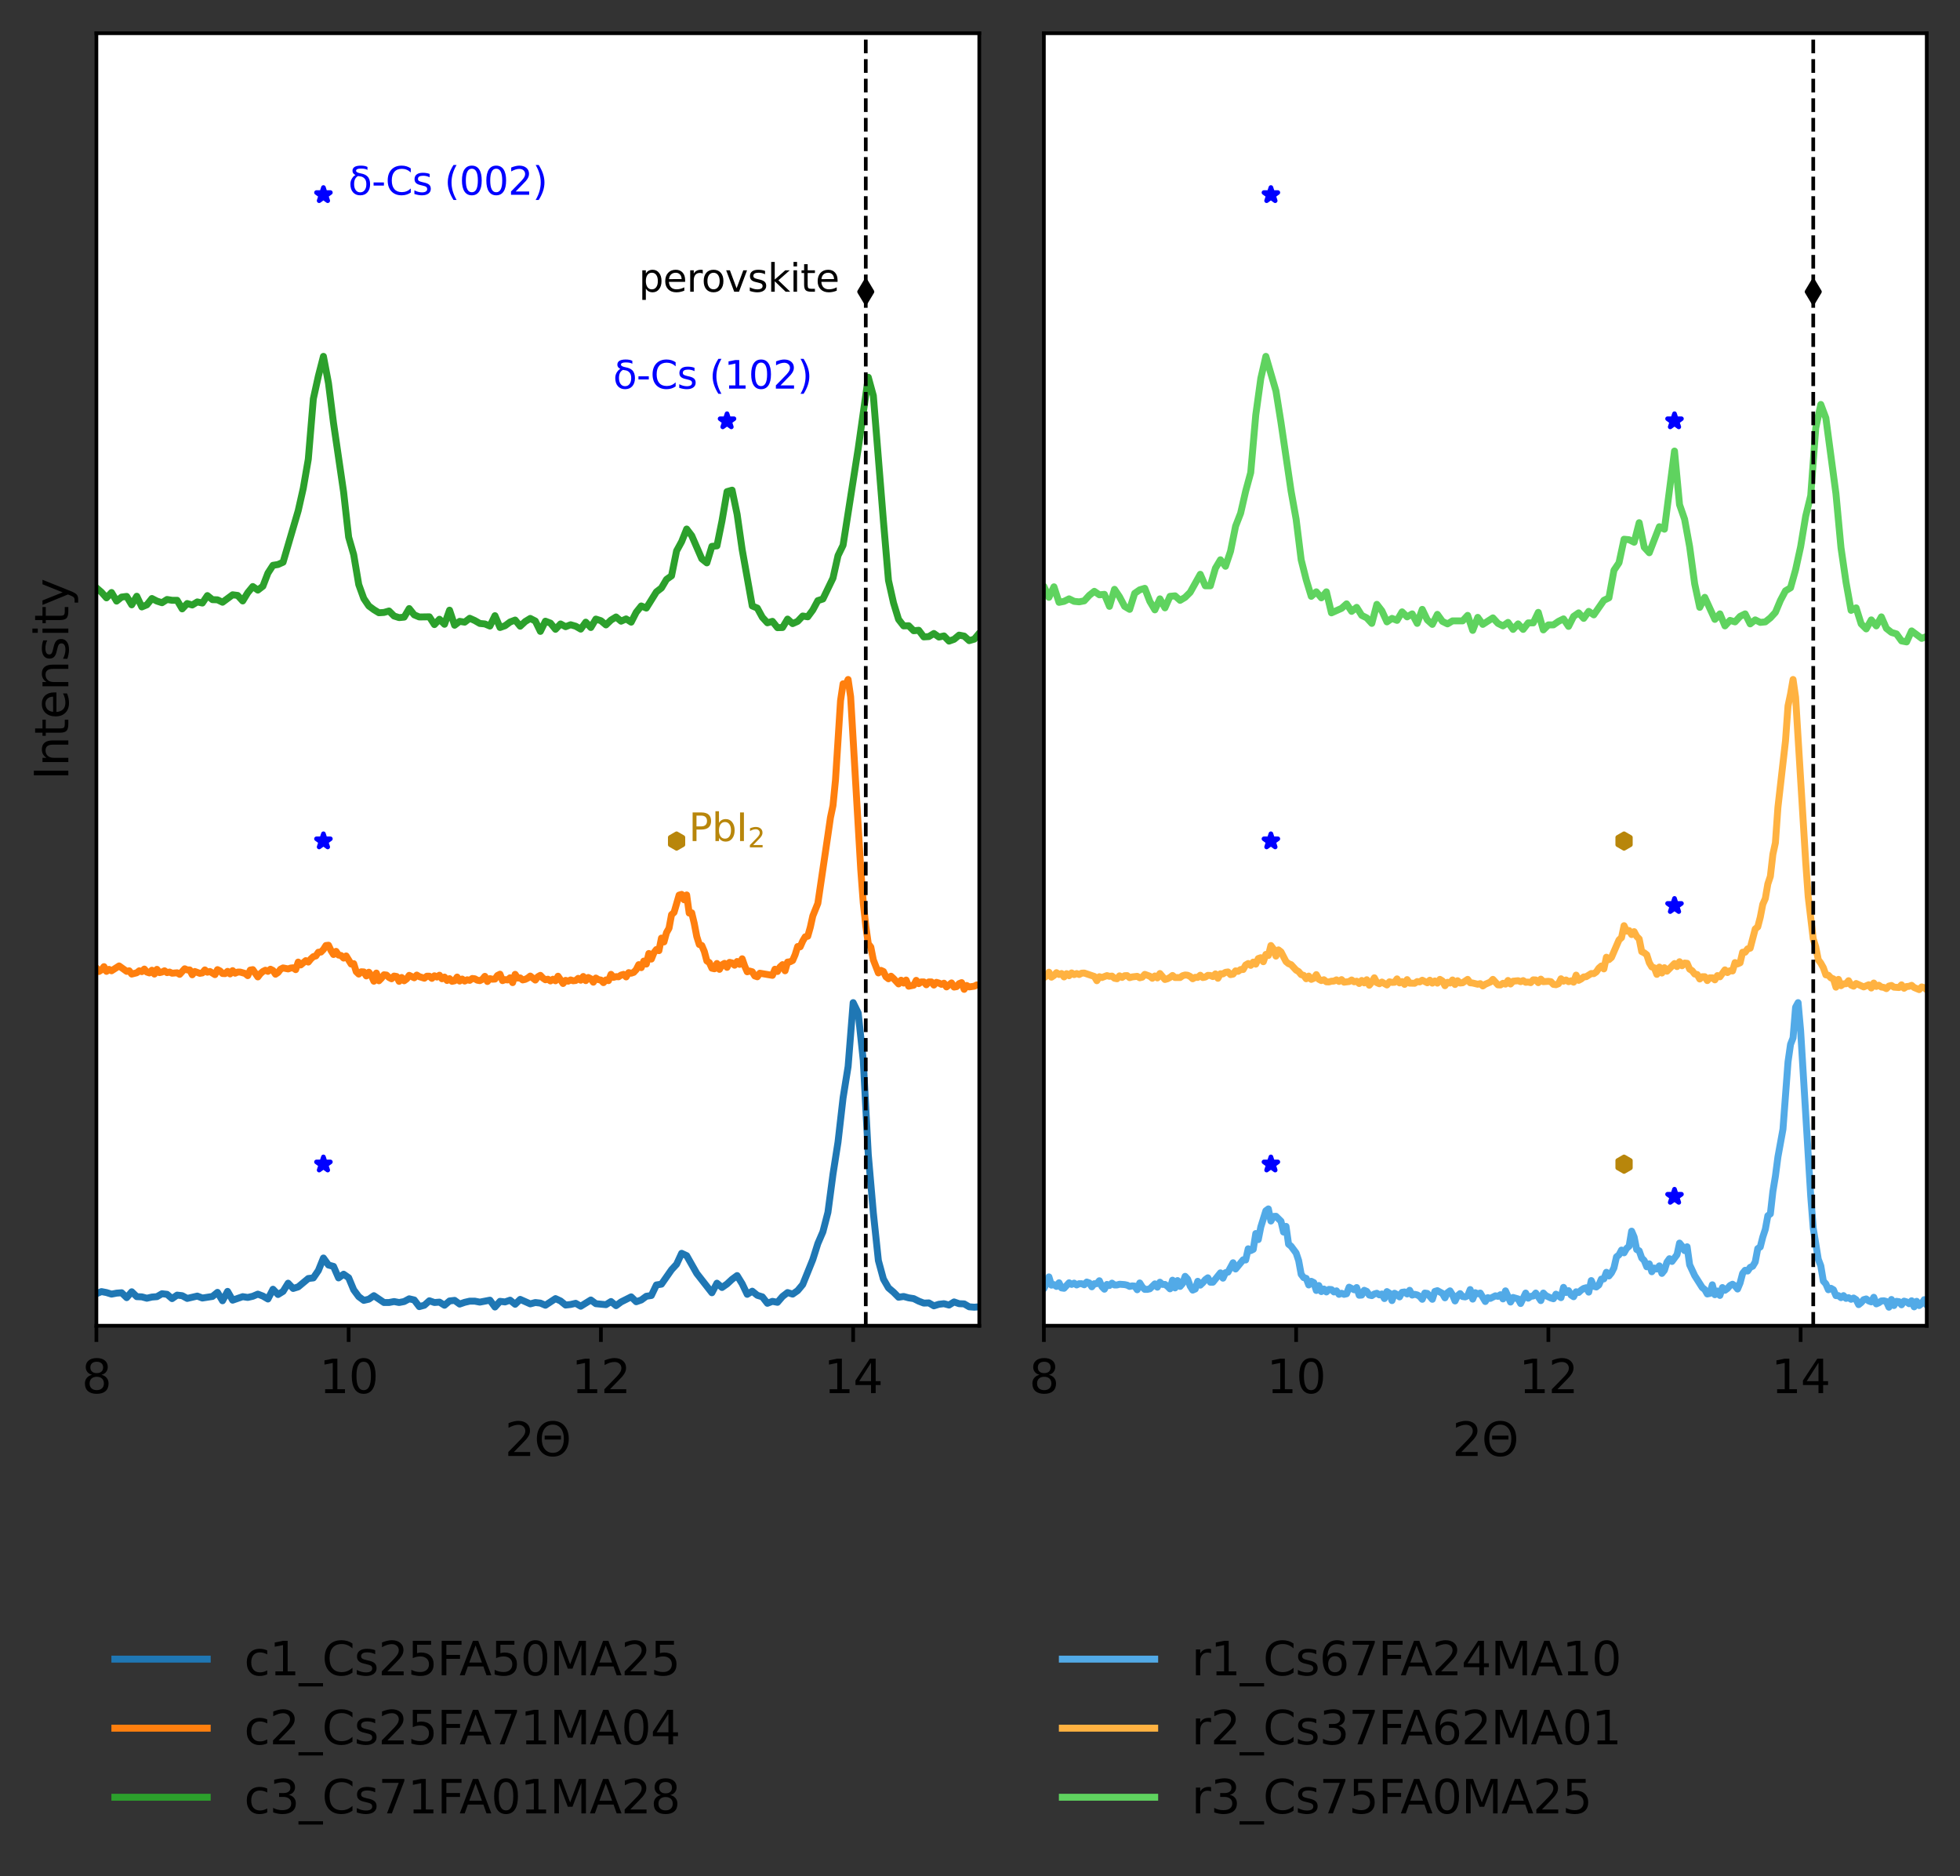 <?xml version="1.0" encoding="utf-8" standalone="no"?>
<!DOCTYPE svg PUBLIC "-//W3C//DTD SVG 1.1//EN"
  "http://www.w3.org/Graphics/SVG/1.1/DTD/svg11.dtd">
<svg xmlns:xlink="http://www.w3.org/1999/xlink" width="424.478pt" height="406.31pt" viewBox="0 0 424.478 406.31" xmlns="http://www.w3.org/2000/svg" version="1.1">
 <rect x="0" y="0" width="424.478" height="406.31" fill="#333333" stroke="none"/>
 <defs>
  <style type="text/css">*{stroke-linejoin: round; stroke-linecap: butt}</style>
 </defs>
 <g id="figure_1">
  <g id="patch_1">
   <path d="M 0 406.31 
L 424.478 406.31 
L 424.478 0 
L 0 0 
L 0 406.31 
z
" style="fill: none"/>
  </g>
  <g id="axes_1">
   <g id="patch_2">
    <path d="M 20.878 287.136 
L 212.084 287.136 
L 212.084 7.2 
L 20.878 7.2 
z
" style="fill: #ffffff"/>
   </g>
   <g id="PathCollection_1">
    <defs>
     <path id="m54bf8f5d47" d="M 0 -1.581 
L -0.355 -0.489 
L -1.504 -0.489 
L -0.574 0.187 
L -0.929 1.279 
L -0 0.604 
L 0.929 1.279 
L 0.574 0.187 
L 1.504 -0.489 
L 0.355 -0.489 
z
" style="stroke: #0000ff"/>
    </defs>
    <g clip-path="url(#p827c7659a8)">
     <use xlink:href="#m54bf8f5d47" x="70.045" y="42.192" style="fill: #0000ff; stroke: #0000ff"/>
    </g>
   </g>
   <g id="PathCollection_2">
    <g clip-path="url(#p827c7659a8)">
     <use xlink:href="#m54bf8f5d47" x="70.045" y="182.16" style="fill: #0000ff; stroke: #0000ff"/>
    </g>
   </g>
   <g id="PathCollection_3">
    <g clip-path="url(#p827c7659a8)">
     <use xlink:href="#m54bf8f5d47" x="70.045" y="252.144" style="fill: #0000ff; stroke: #0000ff"/>
    </g>
   </g>
   <g id="PathCollection_4">
    <g clip-path="url(#p827c7659a8)">
     <use xlink:href="#m54bf8f5d47" x="157.454" y="91.181" style="fill: #0000ff; stroke: #0000ff"/>
    </g>
   </g>
   <g id="PathCollection_5">
    <defs>
     <path id="m3f8f65453e" d="M -0 2.236 
L 1.342 0 
L 0 -2.236 
L -1.342 -0 
z
" style="stroke: #000000"/>
    </defs>
    <g clip-path="url(#p827c7659a8)">
     <use xlink:href="#m3f8f65453e" x="187.501" y="63.187" style="stroke: #000000"/>
    </g>
   </g>
   <g id="PathCollection_6">
    <defs>
     <path id="m6383f10a0e" d="M 0 -1.581 
L -1.369 -0.791 
L -1.369 0.791 
L -0 1.581 
L 1.369 0.791 
L 1.369 -0.791 
z
" style="stroke: #b8860b"/>
    </defs>
    <g clip-path="url(#p827c7659a8)">
     <use xlink:href="#m6383f10a0e" x="146.528" y="182.16" style="fill: #b8860b; stroke: #b8860b"/>
    </g>
   </g>
   <g id="matplotlib.axis_1">
    <g id="xtick_1">
     <g id="line2d_1">
      <defs>
       <path id="m257c32c30a" d="M 0 0 
L 0 3.5 
" style="stroke: #000000; stroke-width: 0.8"/>
      </defs>
      <g>
       <use xlink:href="#m257c32c30a" x="20.878" y="287.136" style="stroke: #000000; stroke-width: 0.8"/>
      </g>
     </g>
     <g id="text_1">
      <!-- 8 -->
      <g transform="translate(17.697 301.734)scale(0.1 -0.1)">
       <defs>
        <path id="DejaVuSans-38" d="M 2034 2216 
Q 1584 2216 1326 1975 
Q 1069 1734 1069 1313 
Q 1069 891 1326 650 
Q 1584 409 2034 409 
Q 2484 409 2743 651 
Q 3003 894 3003 1313 
Q 3003 1734 2745 1975 
Q 2488 2216 2034 2216 
z
M 1403 2484 
Q 997 2584 770 2862 
Q 544 3141 544 3541 
Q 544 4100 942 4425 
Q 1341 4750 2034 4750 
Q 2731 4750 3128 4425 
Q 3525 4100 3525 3541 
Q 3525 3141 3298 2862 
Q 3072 2584 2669 2484 
Q 3125 2378 3379 2068 
Q 3634 1759 3634 1313 
Q 3634 634 3220 271 
Q 2806 -91 2034 -91 
Q 1263 -91 848 271 
Q 434 634 434 1313 
Q 434 1759 690 2068 
Q 947 2378 1403 2484 
z
M 1172 3481 
Q 1172 3119 1398 2916 
Q 1625 2713 2034 2713 
Q 2441 2713 2670 2916 
Q 2900 3119 2900 3481 
Q 2900 3844 2670 4047 
Q 2441 4250 2034 4250 
Q 1625 4250 1398 4047 
Q 1172 3844 1172 3481 
z
" transform="scale(0.016)"/>
       </defs>
       <use xlink:href="#DejaVuSans-38"/>
      </g>
     </g>
    </g>
    <g id="xtick_2">
     <g id="line2d_2">
      <g>
       <use xlink:href="#m257c32c30a" x="75.508" y="287.136" style="stroke: #000000; stroke-width: 0.8"/>
      </g>
     </g>
     <g id="text_2">
      <!-- 10 -->
      <g transform="translate(69.146 301.734)scale(0.1 -0.1)">
       <defs>
        <path id="DejaVuSans-31" d="M 794 531 
L 1825 531 
L 1825 4091 
L 703 3866 
L 703 4441 
L 1819 4666 
L 2450 4666 
L 2450 531 
L 3481 531 
L 3481 0 
L 794 0 
L 794 531 
z
" transform="scale(0.016)"/>
        <path id="DejaVuSans-30" d="M 2034 4250 
Q 1547 4250 1301 3770 
Q 1056 3291 1056 2328 
Q 1056 1369 1301 889 
Q 1547 409 2034 409 
Q 2525 409 2770 889 
Q 3016 1369 3016 2328 
Q 3016 3291 2770 3770 
Q 2525 4250 2034 4250 
z
M 2034 4750 
Q 2819 4750 3233 4129 
Q 3647 3509 3647 2328 
Q 3647 1150 3233 529 
Q 2819 -91 2034 -91 
Q 1250 -91 836 529 
Q 422 1150 422 2328 
Q 422 3509 836 4129 
Q 1250 4750 2034 4750 
z
" transform="scale(0.016)"/>
       </defs>
       <use xlink:href="#DejaVuSans-31"/>
       <use xlink:href="#DejaVuSans-30" x="63.623"/>
      </g>
     </g>
    </g>
    <g id="xtick_3">
     <g id="line2d_3">
      <g>
       <use xlink:href="#m257c32c30a" x="130.139" y="287.136" style="stroke: #000000; stroke-width: 0.8"/>
      </g>
     </g>
     <g id="text_3">
      <!-- 12 -->
      <g transform="translate(123.776 301.734)scale(0.1 -0.1)">
       <defs>
        <path id="DejaVuSans-32" d="M 1228 531 
L 3431 531 
L 3431 0 
L 469 0 
L 469 531 
Q 828 903 1448 1529 
Q 2069 2156 2228 2338 
Q 2531 2678 2651 2914 
Q 2772 3150 2772 3378 
Q 2772 3750 2511 3984 
Q 2250 4219 1831 4219 
Q 1534 4219 1204 4116 
Q 875 4013 500 3803 
L 500 4441 
Q 881 4594 1212 4672 
Q 1544 4750 1819 4750 
Q 2544 4750 2975 4387 
Q 3406 4025 3406 3419 
Q 3406 3131 3298 2873 
Q 3191 2616 2906 2266 
Q 2828 2175 2409 1742 
Q 1991 1309 1228 531 
z
" transform="scale(0.016)"/>
       </defs>
       <use xlink:href="#DejaVuSans-31"/>
       <use xlink:href="#DejaVuSans-32" x="63.623"/>
      </g>
     </g>
    </g>
    <g id="xtick_4">
     <g id="line2d_4">
      <g>
       <use xlink:href="#m257c32c30a" x="184.769" y="287.136" style="stroke: #000000; stroke-width: 0.8"/>
      </g>
     </g>
     <g id="text_4">
      <!-- 14 -->
      <g transform="translate(178.407 301.734)scale(0.1 -0.1)">
       <defs>
        <path id="DejaVuSans-34" d="M 2419 4116 
L 825 1625 
L 2419 1625 
L 2419 4116 
z
M 2253 4666 
L 3047 4666 
L 3047 1625 
L 3713 1625 
L 3713 1100 
L 3047 1100 
L 3047 0 
L 2419 0 
L 2419 1100 
L 313 1100 
L 313 1709 
L 2253 4666 
z
" transform="scale(0.016)"/>
       </defs>
       <use xlink:href="#DejaVuSans-31"/>
       <use xlink:href="#DejaVuSans-34" x="63.623"/>
      </g>
     </g>
    </g>
    <g id="text_5">
     <!-- 2$\Theta$ -->
     <g transform="translate(109.331 315.413)scale(0.1 -0.1)">
      <defs>
       <path id="DejaVuSans-398" d="M 1416 2750 
L 3622 2750 
L 3622 2219 
L 1416 2219 
L 1416 2750 
z
M 2522 4238 
Q 1834 4238 1431 3725 
Q 1025 3213 1025 2328 
Q 1025 1447 1429 934 
Q 1834 422 2522 422 
Q 3209 422 3613 934 
Q 4013 1447 4013 2328 
Q 4013 3213 3613 3725 
Q 3209 4238 2522 4238 
z
M 2522 4750 
Q 3503 4750 4090 4092 
Q 4678 3434 4678 2328 
Q 4678 1225 4091 569 
Q 3503 -91 2522 -91 
Q 1538 -91 950 566 
Q 359 1222 359 2328 
Q 359 3434 950 4094 
Q 1538 4750 2522 4750 
z
" transform="scale(0.016)"/>
      </defs>
      <use xlink:href="#DejaVuSans-32" transform="translate(0 0.781)"/>
      <use xlink:href="#DejaVuSans-398" transform="translate(63.623 0.781)"/>
     </g>
    </g>
   </g>
   <g id="matplotlib.axis_2">
    <g id="ytick_1"/>
    <g id="ytick_2"/>
    <g id="ytick_3"/>
    <g id="ytick_4"/>
    <g id="ytick_5"/>
    <g id="ytick_6"/>
    <g id="ytick_7"/>
    <g id="ytick_8"/>
    <g id="ytick_9"/>
    <g id="text_6">
     <!-- Intensity -->
     <g transform="translate(14.798 168.93)rotate(-90)scale(0.1 -0.1)">
      <defs>
       <path id="DejaVuSans-49" d="M 628 4666 
L 1259 4666 
L 1259 0 
L 628 0 
L 628 4666 
z
" transform="scale(0.016)"/>
       <path id="DejaVuSans-6e" d="M 3513 2113 
L 3513 0 
L 2938 0 
L 2938 2094 
Q 2938 2591 2744 2837 
Q 2550 3084 2163 3084 
Q 1697 3084 1428 2787 
Q 1159 2491 1159 1978 
L 1159 0 
L 581 0 
L 581 3500 
L 1159 3500 
L 1159 2956 
Q 1366 3272 1645 3428 
Q 1925 3584 2291 3584 
Q 2894 3584 3203 3211 
Q 3513 2838 3513 2113 
z
" transform="scale(0.016)"/>
       <path id="DejaVuSans-74" d="M 1172 4494 
L 1172 3500 
L 2356 3500 
L 2356 3053 
L 1172 3053 
L 1172 1153 
Q 1172 725 1289 603 
Q 1406 481 1766 481 
L 2356 481 
L 2356 0 
L 1766 0 
Q 1100 0 847 248 
Q 594 497 594 1153 
L 594 3053 
L 172 3053 
L 172 3500 
L 594 3500 
L 594 4494 
L 1172 4494 
z
" transform="scale(0.016)"/>
       <path id="DejaVuSans-65" d="M 3597 1894 
L 3597 1613 
L 953 1613 
Q 991 1019 1311 708 
Q 1631 397 2203 397 
Q 2534 397 2845 478 
Q 3156 559 3463 722 
L 3463 178 
Q 3153 47 2828 -22 
Q 2503 -91 2169 -91 
Q 1331 -91 842 396 
Q 353 884 353 1716 
Q 353 2575 817 3079 
Q 1281 3584 2069 3584 
Q 2775 3584 3186 3129 
Q 3597 2675 3597 1894 
z
M 3022 2063 
Q 3016 2534 2758 2815 
Q 2500 3097 2075 3097 
Q 1594 3097 1305 2825 
Q 1016 2553 972 2059 
L 3022 2063 
z
" transform="scale(0.016)"/>
       <path id="DejaVuSans-73" d="M 2834 3397 
L 2834 2853 
Q 2591 2978 2328 3040 
Q 2066 3103 1784 3103 
Q 1356 3103 1142 2972 
Q 928 2841 928 2578 
Q 928 2378 1081 2264 
Q 1234 2150 1697 2047 
L 1894 2003 
Q 2506 1872 2764 1633 
Q 3022 1394 3022 966 
Q 3022 478 2636 193 
Q 2250 -91 1575 -91 
Q 1294 -91 989 -36 
Q 684 19 347 128 
L 347 722 
Q 666 556 975 473 
Q 1284 391 1588 391 
Q 1994 391 2212 530 
Q 2431 669 2431 922 
Q 2431 1156 2273 1281 
Q 2116 1406 1581 1522 
L 1381 1569 
Q 847 1681 609 1914 
Q 372 2147 372 2553 
Q 372 3047 722 3315 
Q 1072 3584 1716 3584 
Q 2034 3584 2315 3537 
Q 2597 3491 2834 3397 
z
" transform="scale(0.016)"/>
       <path id="DejaVuSans-69" d="M 603 3500 
L 1178 3500 
L 1178 0 
L 603 0 
L 603 3500 
z
M 603 4863 
L 1178 4863 
L 1178 4134 
L 603 4134 
L 603 4863 
z
" transform="scale(0.016)"/>
       <path id="DejaVuSans-79" d="M 2059 -325 
Q 1816 -950 1584 -1140 
Q 1353 -1331 966 -1331 
L 506 -1331 
L 506 -850 
L 844 -850 
Q 1081 -850 1212 -737 
Q 1344 -625 1503 -206 
L 1606 56 
L 191 3500 
L 800 3500 
L 1894 763 
L 2988 3500 
L 3597 3500 
L 2059 -325 
z
" transform="scale(0.016)"/>
      </defs>
      <use xlink:href="#DejaVuSans-49"/>
      <use xlink:href="#DejaVuSans-6e" x="29.492"/>
      <use xlink:href="#DejaVuSans-74" x="92.871"/>
      <use xlink:href="#DejaVuSans-65" x="132.08"/>
      <use xlink:href="#DejaVuSans-6e" x="193.604"/>
      <use xlink:href="#DejaVuSans-73" x="256.982"/>
      <use xlink:href="#DejaVuSans-69" x="309.082"/>
      <use xlink:href="#DejaVuSans-74" x="336.865"/>
      <use xlink:href="#DejaVuSans-79" x="376.074"/>
     </g>
    </g>
   </g>
   <g id="line2d_5">
    <path d="M 19.786 280.455 
L 20.878 280.201 
L 21.971 279.736 
L 23.063 279.947 
L 24.156 280.286 
L 25.249 280.074 
L 26.341 279.99 
L 27.434 281.047 
L 28.526 279.778 
L 29.619 280.835 
L 30.712 280.878 
L 31.804 281.174 
L 32.897 280.92 
L 33.989 280.835 
L 35.082 280.201 
L 36.175 280.328 
L 37.267 281.258 
L 38.36 280.497 
L 39.452 280.624 
L 40.545 281.216 
L 42.73 280.708 
L 43.823 281.131 
L 46.008 280.793 
L 47.101 279.905 
L 48.193 281.723 
L 49.286 279.694 
L 50.379 281.596 
L 52.564 280.835 
L 53.656 281.004 
L 54.749 280.751 
L 55.842 280.286 
L 56.934 280.708 
L 58.027 281.343 
L 59.119 279.228 
L 60.212 280.37 
L 61.305 279.694 
L 62.397 277.918 
L 63.49 279.059 
L 64.582 278.721 
L 66.768 276.903 
L 67.86 276.776 
L 68.953 275.169 
L 70.045 272.463 
L 71.138 273.985 
L 72.231 274.281 
L 73.323 276.776 
L 74.416 275.972 
L 75.508 276.734 
L 76.601 279.355 
L 77.694 280.835 
L 78.786 281.639 
L 79.879 281.385 
L 80.972 280.624 
L 83.157 282.104 
L 84.249 282.104 
L 85.342 281.892 
L 86.435 282.104 
L 87.527 281.892 
L 88.62 281.3 
L 89.712 281.554 
L 90.805 282.992 
L 91.898 282.696 
L 92.99 281.723 
L 94.083 282.104 
L 95.175 282.019 
L 96.268 282.696 
L 97.361 281.766 
L 98.453 281.639 
L 99.546 282.442 
L 100.638 282.062 
L 101.731 281.808 
L 102.824 281.808 
L 103.916 282.019 
L 106.101 281.596 
L 107.194 283.077 
L 108.287 281.85 
L 109.379 281.977 
L 110.472 281.596 
L 111.565 282.484 
L 112.657 281.427 
L 114.842 282.4 
L 115.935 282.104 
L 117.028 282.231 
L 118.12 282.696 
L 120.305 281.258 
L 121.398 281.766 
L 122.491 282.654 
L 123.583 282.527 
L 124.676 282.273 
L 125.768 282.907 
L 127.954 281.554 
L 129.046 282.358 
L 131.231 282.569 
L 132.324 281.892 
L 133.417 282.781 
L 134.509 281.977 
L 136.694 280.878 
L 137.787 281.935 
L 138.88 281.554 
L 139.972 280.751 
L 141.065 280.582 
L 142.158 278.298 
L 143.25 278.129 
L 145.435 275 
L 146.528 273.816 
L 147.621 271.448 
L 148.713 271.955 
L 150.898 275.803 
L 154.176 279.99 
L 155.269 277.918 
L 156.361 278.848 
L 157.454 278.087 
L 158.547 277.072 
L 159.639 276.268 
L 160.732 278.044 
L 161.824 280.328 
L 162.917 279.651 
L 164.01 280.539 
L 165.102 280.878 
L 166.195 282.273 
L 167.287 281.85 
L 168.38 282.062 
L 169.473 280.793 
L 170.565 279.947 
L 171.658 280.286 
L 172.751 279.524 
L 173.843 278.214 
L 176.028 272.801 
L 177.121 269.333 
L 178.214 266.796 
L 179.306 262.568 
L 180.399 254.322 
L 181.491 247.344 
L 182.584 237.788 
L 183.677 230.98 
L 184.769 217.152 
L 185.862 219.393 
L 186.954 229.626 
L 188.047 250.093 
L 189.14 262.694 
L 190.232 273.012 
L 191.325 277.03 
L 192.417 278.932 
L 193.51 279.863 
L 194.603 280.962 
L 195.695 280.793 
L 196.788 281.089 
L 197.88 281.258 
L 198.973 281.808 
L 200.066 282.231 
L 201.158 282.188 
L 202.251 282.823 
L 203.344 282.484 
L 204.436 282.358 
L 205.529 282.654 
L 206.621 281.977 
L 207.714 282.358 
L 208.807 282.4 
L 209.899 283.034 
L 210.992 283.119 
L 212.084 283.034 
L 213.177 282.484 
L 213.177 282.484 
" clip-path="url(#p827c7659a8)" style="fill: none; stroke: #1f77b4; stroke-width: 1.5; stroke-linecap: square"/>
   </g>
   <g id="line2d_6">
    <path d="M 20.332 209.885 
L 20.878 209.668 
L 21.424 210.41 
L 21.971 210.07 
L 22.517 209.359 
L 23.063 210.379 
L 23.61 209.946 
L 24.156 210.256 
L 25.795 209.204 
L 27.434 210.379 
L 27.98 210.256 
L 28.526 210.967 
L 29.619 210.689 
L 30.165 210.256 
L 30.712 210.441 
L 31.258 209.885 
L 31.804 210.534 
L 32.35 210.72 
L 32.897 210.132 
L 33.443 210.967 
L 33.989 209.946 
L 34.536 210.658 
L 35.082 210.534 
L 35.628 210.256 
L 36.175 210.658 
L 36.721 210.534 
L 37.267 210.781 
L 38.36 210.689 
L 38.906 211.029 
L 39.999 209.823 
L 40.545 210.07 
L 41.091 210.07 
L 41.638 211.122 
L 42.184 210.41 
L 43.277 210.812 
L 43.823 210.72 
L 44.369 210.07 
L 44.915 210.565 
L 45.462 210.41 
L 46.554 211.091 
L 47.101 210.008 
L 47.647 210.287 
L 48.193 210.843 
L 48.74 210.874 
L 49.286 210.379 
L 49.832 210.936 
L 50.379 210.225 
L 50.925 210.781 
L 51.471 210.534 
L 52.017 210.534 
L 53.11 210.843 
L 53.656 211.307 
L 54.203 210.101 
L 54.749 210.008 
L 55.842 211.585 
L 56.388 210.874 
L 56.934 210.41 
L 57.48 210.132 
L 58.027 210.379 
L 58.573 209.915 
L 59.119 210.194 
L 59.666 210.998 
L 60.212 210.627 
L 60.758 209.915 
L 61.305 209.637 
L 62.397 209.854 
L 62.944 209.668 
L 63.49 209.606 
L 64.036 210.008 
L 64.582 208.369 
L 65.129 208.988 
L 66.221 208.06 
L 66.768 208.369 
L 67.314 207.689 
L 67.86 207.194 
L 68.407 207.039 
L 68.953 206.235 
L 69.499 206.204 
L 70.045 205.648 
L 70.592 204.782 
L 71.138 204.72 
L 71.684 205.864 
L 72.231 206.73 
L 72.777 206.05 
L 73.323 206.854 
L 73.87 206.947 
L 74.416 207.503 
L 74.962 207.039 
L 76.055 208.802 
L 76.601 208.709 
L 77.147 210.441 
L 77.694 210.967 
L 78.24 210.472 
L 78.786 210.503 
L 79.333 211.369 
L 79.879 210.565 
L 80.425 211.307 
L 80.972 212.513 
L 81.518 210.75 
L 82.064 212.42 
L 82.61 211.864 
L 83.157 211.122 
L 83.703 211.183 
L 84.249 211.709 
L 84.796 211.987 
L 85.342 211.4 
L 85.888 211.493 
L 86.435 212.544 
L 86.981 211.709 
L 87.527 212.42 
L 88.073 212.018 
L 88.62 211.245 
L 89.712 211.771 
L 90.259 211.183 
L 90.805 211.524 
L 91.898 211.864 
L 92.444 211.431 
L 92.99 211.431 
L 93.537 211.895 
L 94.083 211.338 
L 94.629 211.616 
L 95.175 211.214 
L 95.722 211.987 
L 96.268 211.616 
L 96.814 212.359 
L 97.361 211.957 
L 97.907 212.544 
L 98.453 212.42 
L 99 211.616 
L 99.546 212.482 
L 100.092 212.049 
L 100.638 212.482 
L 101.185 212.204 
L 101.731 212.328 
L 102.277 211.926 
L 102.824 211.987 
L 103.37 212.297 
L 103.916 212.39 
L 104.463 212.111 
L 105.009 211.462 
L 105.555 212.575 
L 106.101 211.957 
L 106.648 212.08 
L 107.194 212.049 
L 107.74 211.276 
L 108.287 210.998 
L 108.833 212.39 
L 109.379 212.173 
L 109.926 212.235 
L 110.472 211.771 
L 111.018 212.822 
L 111.565 211.029 
L 112.111 211.833 
L 112.657 211.802 
L 113.203 212.235 
L 113.75 212.111 
L 114.296 211.833 
L 114.842 211.4 
L 115.935 212.266 
L 116.481 211.555 
L 117.028 211.245 
L 117.574 211.833 
L 118.12 212.204 
L 118.666 212.08 
L 119.213 212.451 
L 119.759 212.08 
L 120.305 212.42 
L 120.852 211.431 
L 121.944 213.008 
L 122.491 212.328 
L 123.037 212.513 
L 123.583 212.235 
L 124.129 212.42 
L 124.676 212.359 
L 125.222 211.895 
L 125.768 212.297 
L 126.315 211.493 
L 126.861 212.39 
L 127.407 211.709 
L 127.954 211.987 
L 128.5 212.73 
L 129.046 211.833 
L 129.593 212.173 
L 130.139 212.266 
L 130.685 212.822 
L 131.231 212.235 
L 131.778 212.39 
L 132.324 211.029 
L 132.87 211.678 
L 133.417 211.524 
L 133.963 211.555 
L 134.509 211.183 
L 135.056 211.029 
L 135.602 211.585 
L 136.148 210.658 
L 136.694 210.781 
L 137.241 210.596 
L 137.787 210.008 
L 138.333 208.926 
L 138.88 209.575 
L 139.426 208.153 
L 139.972 208.802 
L 140.519 206.514 
L 141.065 207.72 
L 141.611 206.359 
L 142.158 205.648 
L 142.704 205.895 
L 143.25 203.174 
L 143.796 204.009 
L 144.343 201.999 
L 144.889 201.04 
L 145.435 198.102 
L 145.982 197.607 
L 147.074 193.865 
L 147.621 193.711 
L 148.167 194.886 
L 148.713 193.834 
L 149.259 197.762 
L 149.806 197.7 
L 150.352 199.988 
L 150.898 202.834 
L 151.445 204.565 
L 151.991 204.782 
L 152.537 206.081 
L 153.084 208.122 
L 153.63 208.493 
L 154.176 209.699 
L 154.722 209.823 
L 155.269 208.678 
L 155.815 209.946 
L 156.361 208.957 
L 156.908 208.648 
L 157.454 209.513 
L 158 208.431 
L 158.547 208.555 
L 159.093 209.05 
L 159.639 208.246 
L 160.186 208.864 
L 160.732 207.658 
L 161.278 209.235 
L 161.824 210.472 
L 162.371 210.318 
L 162.917 210.472 
L 163.463 211.369 
L 164.01 211.555 
L 164.556 210.781 
L 167.287 211.245 
L 167.834 209.915 
L 168.38 210.41 
L 168.926 209.421 
L 169.473 208.926 
L 170.019 210.256 
L 170.565 208.369 
L 171.112 208.307 
L 171.658 208.029 
L 172.204 206.761 
L 172.751 204.998 
L 173.297 205.06 
L 173.843 203.823 
L 174.389 202.895 
L 174.936 202.772 
L 175.482 200.854 
L 176.028 198.38 
L 177.121 195.659 
L 179.306 180.846 
L 179.852 177.073 
L 180.399 174.475 
L 180.945 168.909 
L 182.038 151.745 
L 182.584 148.096 
L 183.13 148.374 
L 183.677 147.168 
L 184.223 150.91 
L 186.408 188.268 
L 186.954 195.535 
L 187.501 200.514 
L 188.047 204.411 
L 188.593 205.122 
L 189.14 207.905 
L 190.232 210.72 
L 190.779 210.163 
L 191.325 210.41 
L 191.871 211.555 
L 192.417 211.987 
L 192.964 211.431 
L 193.51 211.926 
L 194.603 213.101 
L 195.149 212.297 
L 195.695 212.915 
L 196.242 212.266 
L 196.788 213.596 
L 197.88 213.379 
L 198.427 212.328 
L 198.973 213.039 
L 199.519 212.668 
L 200.066 212.668 
L 200.612 213.286 
L 201.158 212.668 
L 201.705 212.668 
L 202.251 213.348 
L 202.797 212.761 
L 203.344 212.915 
L 203.89 213.194 
L 204.436 212.946 
L 204.982 213.75 
L 206.075 212.884 
L 206.621 213.781 
L 207.168 213.688 
L 207.714 213.039 
L 208.26 212.822 
L 208.807 214.276 
L 209.353 213.441 
L 209.899 213.75 
L 210.992 213.596 
L 211.538 213.317 
L 212.084 213.41 
L 212.631 212.699 
L 212.631 212.699 
" clip-path="url(#p827c7659a8)" style="fill: none; stroke: #ff7f0e; stroke-width: 1.5; stroke-linecap: square"/>
   </g>
   <g id="line2d_7">
    <path d="M 19.786 128.611 
L 20.878 127.313 
L 21.971 128.26 
L 23.063 129.488 
L 24.156 128.33 
L 25.249 130.189 
L 26.341 129.312 
L 27.434 129.172 
L 28.526 130.996 
L 29.619 129.137 
L 30.712 131.452 
L 31.804 130.996 
L 32.897 129.628 
L 33.989 130.189 
L 35.082 130.54 
L 36.175 129.839 
L 37.267 130.014 
L 38.36 130.014 
L 39.452 131.873 
L 40.545 130.716 
L 41.638 131.031 
L 42.73 130.365 
L 43.823 130.61 
L 44.915 128.997 
L 46.008 129.874 
L 47.101 129.909 
L 48.193 130.435 
L 50.379 128.821 
L 51.471 128.962 
L 52.564 130.154 
L 53.656 128.365 
L 54.749 127.032 
L 55.842 127.804 
L 56.934 126.962 
L 58.027 124.121 
L 59.119 122.437 
L 60.212 122.261 
L 61.305 121.77 
L 64.582 110.615 
L 65.675 105.774 
L 66.768 99.46 
L 67.86 86.375 
L 68.953 81.429 
L 70.045 77.184 
L 71.138 82.972 
L 72.231 91.637 
L 74.416 106.581 
L 75.508 116.333 
L 76.601 120.122 
L 77.694 126.611 
L 78.786 129.628 
L 79.879 131.242 
L 80.972 132.049 
L 82.064 132.715 
L 83.157 132.645 
L 84.249 132.329 
L 85.342 133.417 
L 86.435 133.768 
L 87.527 133.662 
L 88.62 131.803 
L 89.712 133.171 
L 90.805 133.627 
L 92.99 133.592 
L 94.083 135.276 
L 95.175 134.118 
L 96.268 135.206 
L 97.361 132.154 
L 98.453 135.416 
L 99.546 134.574 
L 100.638 134.75 
L 101.731 133.908 
L 102.824 134.399 
L 103.916 135.03 
L 105.009 135.136 
L 106.101 135.592 
L 107.194 133.347 
L 108.287 135.907 
L 109.379 135.522 
L 110.472 134.715 
L 111.565 134.294 
L 112.657 135.627 
L 113.75 134.609 
L 114.842 133.943 
L 115.935 134.504 
L 117.028 136.749 
L 118.12 134.539 
L 119.213 134.96 
L 120.305 136.293 
L 121.398 135.136 
L 122.491 135.732 
L 123.583 135.311 
L 124.676 135.627 
L 125.768 136.258 
L 126.861 134.75 
L 127.954 135.907 
L 129.046 134.083 
L 130.139 134.434 
L 131.231 135.346 
L 132.324 134.294 
L 133.417 133.627 
L 134.509 134.539 
L 135.602 134.048 
L 136.694 134.75 
L 137.787 132.61 
L 138.88 131.242 
L 139.972 131.698 
L 142.158 128.19 
L 143.25 127.348 
L 144.343 125.489 
L 145.435 124.717 
L 146.528 119.315 
L 147.621 117.315 
L 148.713 114.579 
L 149.806 116.017 
L 151.991 121.034 
L 153.084 121.911 
L 154.176 118.332 
L 155.269 118.227 
L 156.361 112.825 
L 157.454 106.476 
L 158.547 106.16 
L 159.639 111.387 
L 160.732 119.034 
L 162.917 131.242 
L 164.01 131.698 
L 165.102 133.697 
L 166.195 134.89 
L 167.287 134.574 
L 168.38 135.942 
L 169.473 135.907 
L 170.565 134.083 
L 171.658 135.066 
L 172.751 134.574 
L 173.843 133.417 
L 174.936 133.592 
L 176.028 132.119 
L 177.121 130.084 
L 178.214 129.733 
L 180.399 125.208 
L 181.491 120.332 
L 182.584 118.087 
L 185.862 97.144 
L 188.047 81.709 
L 189.14 85.708 
L 191.325 112.86 
L 192.417 125.699 
L 193.51 130.575 
L 194.603 134.153 
L 195.695 135.557 
L 196.788 135.522 
L 197.88 136.609 
L 198.973 136.504 
L 200.066 137.942 
L 201.158 137.872 
L 202.251 137.205 
L 203.344 137.977 
L 204.436 137.732 
L 205.529 138.854 
L 206.621 138.468 
L 207.714 137.556 
L 208.807 137.767 
L 209.899 138.749 
L 210.992 138.433 
L 212.084 137.135 
L 213.177 138.994 
L 213.177 138.994 
" clip-path="url(#p827c7659a8)" style="fill: none; stroke: #2ca02c; stroke-width: 1.5; stroke-linecap: square"/>
   </g>
   <g id="line2d_8">
    <path d="M 187.501 287.136 
L 187.501 7.2 
" clip-path="url(#p827c7659a8)" style="fill: none; stroke-dasharray: 2.96,1.28; stroke-dashoffset: 0; stroke: #000000; stroke-width: 0.8"/>
   </g>
   <g id="patch_3">
    <path d="M 20.878 287.136 
L 20.878 7.2 
" style="fill: none; stroke: #000000; stroke-width: 0.8; stroke-linejoin: miter; stroke-linecap: square"/>
   </g>
   <g id="patch_4">
    <path d="M 212.084 287.136 
L 212.084 7.2 
" style="fill: none; stroke: #000000; stroke-width: 0.8; stroke-linejoin: miter; stroke-linecap: square"/>
   </g>
   <g id="patch_5">
    <path d="M 20.878 287.136 
L 212.084 287.136 
" style="fill: none; stroke: #000000; stroke-width: 0.8; stroke-linejoin: miter; stroke-linecap: square"/>
   </g>
   <g id="patch_6">
    <path d="M 20.878 7.2 
L 212.084 7.2 
" style="fill: none; stroke: #000000; stroke-width: 0.8; stroke-linejoin: miter; stroke-linecap: square"/>
   </g>
   <g id="text_7">
    <!--  $ {\rm \delta}$-Cs (002) -->
    <g style="fill: #0000ff" transform="translate(72.777 42.192)scale(0.083 -0.083)">
     <defs>
      <path id="DejaVuSans-20" transform="scale(0.016)"/>
      <path id="DejaVuSans-3b4" d="M 3138 4053 
Q 2819 4272 2072 4272 
Q 1281 4272 1281 3906 
Q 1281 3619 2106 3469 
Q 2756 3353 3122 3003 
Q 3566 2581 3566 1716 
Q 3566 888 3138 400 
Q 2709 -91 1959 -91 
Q 1213 -91 781 400 
Q 353 888 353 1747 
Q 353 2384 781 2900 
Q 947 3100 1181 3213 
Q 694 3459 694 3900 
Q 694 4750 2072 4750 
Q 2763 4750 3138 4531 
L 3138 4053 
z
M 1613 3056 
Q 1400 2966 1228 2738 
Q 959 2384 959 1747 
Q 959 1113 1225 756 
Q 1494 397 1959 397 
Q 2419 397 2687 759 
Q 2956 1122 2956 1716 
Q 2956 2338 2672 2638 
Q 2369 2959 1975 2994 
Q 1775 3013 1613 3056 
z
" transform="scale(0.016)"/>
      <path id="DejaVuSans-2d" d="M 313 2009 
L 1997 2009 
L 1997 1497 
L 313 1497 
L 313 2009 
z
" transform="scale(0.016)"/>
      <path id="DejaVuSans-43" d="M 4122 4306 
L 4122 3641 
Q 3803 3938 3442 4084 
Q 3081 4231 2675 4231 
Q 1875 4231 1450 3742 
Q 1025 3253 1025 2328 
Q 1025 1406 1450 917 
Q 1875 428 2675 428 
Q 3081 428 3442 575 
Q 3803 722 4122 1019 
L 4122 359 
Q 3791 134 3420 21 
Q 3050 -91 2638 -91 
Q 1578 -91 968 557 
Q 359 1206 359 2328 
Q 359 3453 968 4101 
Q 1578 4750 2638 4750 
Q 3056 4750 3426 4639 
Q 3797 4528 4122 4306 
z
" transform="scale(0.016)"/>
      <path id="DejaVuSans-28" d="M 1984 4856 
Q 1566 4138 1362 3434 
Q 1159 2731 1159 2009 
Q 1159 1288 1364 580 
Q 1569 -128 1984 -844 
L 1484 -844 
Q 1016 -109 783 600 
Q 550 1309 550 2009 
Q 550 2706 781 3412 
Q 1013 4119 1484 4856 
L 1984 4856 
z
" transform="scale(0.016)"/>
      <path id="DejaVuSans-29" d="M 513 4856 
L 1013 4856 
Q 1481 4119 1714 3412 
Q 1947 2706 1947 2009 
Q 1947 1309 1714 600 
Q 1481 -109 1013 -844 
L 513 -844 
Q 928 -128 1133 580 
Q 1338 1288 1338 2009 
Q 1338 2731 1133 3434 
Q 928 4138 513 4856 
z
" transform="scale(0.016)"/>
     </defs>
     <use xlink:href="#DejaVuSans-20" transform="translate(0 0.125)"/>
     <use xlink:href="#DejaVuSans-3b4" transform="translate(31.787 0.125)"/>
     <use xlink:href="#DejaVuSans-2d" transform="translate(92.969 0.125)"/>
     <use xlink:href="#DejaVuSans-43" transform="translate(129.053 0.125)"/>
     <use xlink:href="#DejaVuSans-73" transform="translate(198.877 0.125)"/>
     <use xlink:href="#DejaVuSans-20" transform="translate(250.977 0.125)"/>
     <use xlink:href="#DejaVuSans-28" transform="translate(282.764 0.125)"/>
     <use xlink:href="#DejaVuSans-30" transform="translate(321.777 0.125)"/>
     <use xlink:href="#DejaVuSans-30" transform="translate(385.4 0.125)"/>
     <use xlink:href="#DejaVuSans-32" transform="translate(449.023 0.125)"/>
     <use xlink:href="#DejaVuSans-29" transform="translate(512.646 0.125)"/>
    </g>
   </g>
   <g id="text_8">
    <!--  ${\rm \delta}$-Cs (102) -->
    <g style="fill: #0000ff" transform="translate(130.139 84.182)scale(0.083 -0.083)">
     <use xlink:href="#DejaVuSans-20" transform="translate(0 0.125)"/>
     <use xlink:href="#DejaVuSans-3b4" transform="translate(31.787 0.125)"/>
     <use xlink:href="#DejaVuSans-2d" transform="translate(92.969 0.125)"/>
     <use xlink:href="#DejaVuSans-43" transform="translate(129.053 0.125)"/>
     <use xlink:href="#DejaVuSans-73" transform="translate(198.877 0.125)"/>
     <use xlink:href="#DejaVuSans-20" transform="translate(250.977 0.125)"/>
     <use xlink:href="#DejaVuSans-28" transform="translate(282.764 0.125)"/>
     <use xlink:href="#DejaVuSans-31" transform="translate(321.777 0.125)"/>
     <use xlink:href="#DejaVuSans-30" transform="translate(385.4 0.125)"/>
     <use xlink:href="#DejaVuSans-32" transform="translate(449.023 0.125)"/>
     <use xlink:href="#DejaVuSans-29" transform="translate(512.646 0.125)"/>
    </g>
   </g>
   <g id="text_9">
    <!-- perovskite -->
    <g transform="translate(138.333 63.187)scale(0.083 -0.083)">
     <defs>
      <path id="DejaVuSans-70" d="M 1159 525 
L 1159 -1331 
L 581 -1331 
L 581 3500 
L 1159 3500 
L 1159 2969 
Q 1341 3281 1617 3432 
Q 1894 3584 2278 3584 
Q 2916 3584 3314 3078 
Q 3713 2572 3713 1747 
Q 3713 922 3314 415 
Q 2916 -91 2278 -91 
Q 1894 -91 1617 61 
Q 1341 213 1159 525 
z
M 3116 1747 
Q 3116 2381 2855 2742 
Q 2594 3103 2138 3103 
Q 1681 3103 1420 2742 
Q 1159 2381 1159 1747 
Q 1159 1113 1420 752 
Q 1681 391 2138 391 
Q 2594 391 2855 752 
Q 3116 1113 3116 1747 
z
" transform="scale(0.016)"/>
      <path id="DejaVuSans-72" d="M 2631 2963 
Q 2534 3019 2420 3045 
Q 2306 3072 2169 3072 
Q 1681 3072 1420 2755 
Q 1159 2438 1159 1844 
L 1159 0 
L 581 0 
L 581 3500 
L 1159 3500 
L 1159 2956 
Q 1341 3275 1631 3429 
Q 1922 3584 2338 3584 
Q 2397 3584 2469 3576 
Q 2541 3569 2628 3553 
L 2631 2963 
z
" transform="scale(0.016)"/>
      <path id="DejaVuSans-6f" d="M 1959 3097 
Q 1497 3097 1228 2736 
Q 959 2375 959 1747 
Q 959 1119 1226 758 
Q 1494 397 1959 397 
Q 2419 397 2687 759 
Q 2956 1122 2956 1747 
Q 2956 2369 2687 2733 
Q 2419 3097 1959 3097 
z
M 1959 3584 
Q 2709 3584 3137 3096 
Q 3566 2609 3566 1747 
Q 3566 888 3137 398 
Q 2709 -91 1959 -91 
Q 1206 -91 779 398 
Q 353 888 353 1747 
Q 353 2609 779 3096 
Q 1206 3584 1959 3584 
z
" transform="scale(0.016)"/>
      <path id="DejaVuSans-76" d="M 191 3500 
L 800 3500 
L 1894 563 
L 2988 3500 
L 3597 3500 
L 2284 0 
L 1503 0 
L 191 3500 
z
" transform="scale(0.016)"/>
      <path id="DejaVuSans-6b" d="M 581 4863 
L 1159 4863 
L 1159 1991 
L 2875 3500 
L 3609 3500 
L 1753 1863 
L 3688 0 
L 2938 0 
L 1159 1709 
L 1159 0 
L 581 0 
L 581 4863 
z
" transform="scale(0.016)"/>
     </defs>
     <use xlink:href="#DejaVuSans-70"/>
     <use xlink:href="#DejaVuSans-65" x="63.477"/>
     <use xlink:href="#DejaVuSans-72" x="125"/>
     <use xlink:href="#DejaVuSans-6f" x="163.863"/>
     <use xlink:href="#DejaVuSans-76" x="225.045"/>
     <use xlink:href="#DejaVuSans-73" x="284.225"/>
     <use xlink:href="#DejaVuSans-6b" x="336.324"/>
     <use xlink:href="#DejaVuSans-69" x="394.234"/>
     <use xlink:href="#DejaVuSans-74" x="422.018"/>
     <use xlink:href="#DejaVuSans-65" x="461.227"/>
    </g>
   </g>
   <g id="text_10">
    <!--  PbI$_2$ -->
    <g style="fill: #b8860b" transform="translate(146.528 182.16)scale(0.083 -0.083)">
     <defs>
      <path id="DejaVuSans-50" d="M 1259 4147 
L 1259 2394 
L 2053 2394 
Q 2494 2394 2734 2622 
Q 2975 2850 2975 3272 
Q 2975 3691 2734 3919 
Q 2494 4147 2053 4147 
L 1259 4147 
z
M 628 4666 
L 2053 4666 
Q 2838 4666 3239 4311 
Q 3641 3956 3641 3272 
Q 3641 2581 3239 2228 
Q 2838 1875 2053 1875 
L 1259 1875 
L 1259 0 
L 628 0 
L 628 4666 
z
" transform="scale(0.016)"/>
      <path id="DejaVuSans-62" d="M 3116 1747 
Q 3116 2381 2855 2742 
Q 2594 3103 2138 3103 
Q 1681 3103 1420 2742 
Q 1159 2381 1159 1747 
Q 1159 1113 1420 752 
Q 1681 391 2138 391 
Q 2594 391 2855 752 
Q 3116 1113 3116 1747 
z
M 1159 2969 
Q 1341 3281 1617 3432 
Q 1894 3584 2278 3584 
Q 2916 3584 3314 3078 
Q 3713 2572 3713 1747 
Q 3713 922 3314 415 
Q 2916 -91 2278 -91 
Q 1894 -91 1617 61 
Q 1341 213 1159 525 
L 1159 0 
L 581 0 
L 581 4863 
L 1159 4863 
L 1159 2969 
z
" transform="scale(0.016)"/>
     </defs>
     <use xlink:href="#DejaVuSans-20" transform="translate(0 0.016)"/>
     <use xlink:href="#DejaVuSans-50" transform="translate(31.787 0.016)"/>
     <use xlink:href="#DejaVuSans-62" transform="translate(92.09 0.016)"/>
     <use xlink:href="#DejaVuSans-49" transform="translate(155.566 0.016)"/>
     <use xlink:href="#DejaVuSans-32" transform="translate(186.016 -16.391)scale(0.7)"/>
    </g>
   </g>
   <g id="legend_1">
    <g id="line2d_9">
     <path d="M 24.878 359.34 
L 34.878 359.34 
L 44.878 359.34 
" style="fill: none; stroke: #1f77b4; stroke-width: 1.5; stroke-linecap: square"/>
    </g>
    <g id="text_11">
     <!-- c1_Cs25FA50MA25 -->
     <g transform="translate(52.878 362.84)scale(0.1 -0.1)">
      <defs>
       <path id="DejaVuSans-63" d="M 3122 3366 
L 3122 2828 
Q 2878 2963 2633 3030 
Q 2388 3097 2138 3097 
Q 1578 3097 1268 2742 
Q 959 2388 959 1747 
Q 959 1106 1268 751 
Q 1578 397 2138 397 
Q 2388 397 2633 464 
Q 2878 531 3122 666 
L 3122 134 
Q 2881 22 2623 -34 
Q 2366 -91 2075 -91 
Q 1284 -91 818 406 
Q 353 903 353 1747 
Q 353 2603 823 3093 
Q 1294 3584 2113 3584 
Q 2378 3584 2631 3529 
Q 2884 3475 3122 3366 
z
" transform="scale(0.016)"/>
       <path id="DejaVuSans-5f" d="M 3263 -1063 
L 3263 -1509 
L -63 -1509 
L -63 -1063 
L 3263 -1063 
z
" transform="scale(0.016)"/>
       <path id="DejaVuSans-35" d="M 691 4666 
L 3169 4666 
L 3169 4134 
L 1269 4134 
L 1269 2991 
Q 1406 3038 1543 3061 
Q 1681 3084 1819 3084 
Q 2600 3084 3056 2656 
Q 3513 2228 3513 1497 
Q 3513 744 3044 326 
Q 2575 -91 1722 -91 
Q 1428 -91 1123 -41 
Q 819 9 494 109 
L 494 744 
Q 775 591 1075 516 
Q 1375 441 1709 441 
Q 2250 441 2565 725 
Q 2881 1009 2881 1497 
Q 2881 1984 2565 2268 
Q 2250 2553 1709 2553 
Q 1456 2553 1204 2497 
Q 953 2441 691 2322 
L 691 4666 
z
" transform="scale(0.016)"/>
       <path id="DejaVuSans-46" d="M 628 4666 
L 3309 4666 
L 3309 4134 
L 1259 4134 
L 1259 2759 
L 3109 2759 
L 3109 2228 
L 1259 2228 
L 1259 0 
L 628 0 
L 628 4666 
z
" transform="scale(0.016)"/>
       <path id="DejaVuSans-41" d="M 2188 4044 
L 1331 1722 
L 3047 1722 
L 2188 4044 
z
M 1831 4666 
L 2547 4666 
L 4325 0 
L 3669 0 
L 3244 1197 
L 1141 1197 
L 716 0 
L 50 0 
L 1831 4666 
z
" transform="scale(0.016)"/>
       <path id="DejaVuSans-4d" d="M 628 4666 
L 1569 4666 
L 2759 1491 
L 3956 4666 
L 4897 4666 
L 4897 0 
L 4281 0 
L 4281 4097 
L 3078 897 
L 2444 897 
L 1241 4097 
L 1241 0 
L 628 0 
L 628 4666 
z
" transform="scale(0.016)"/>
      </defs>
      <use xlink:href="#DejaVuSans-63"/>
      <use xlink:href="#DejaVuSans-31" x="54.98"/>
      <use xlink:href="#DejaVuSans-5f" x="118.604"/>
      <use xlink:href="#DejaVuSans-43" x="168.604"/>
      <use xlink:href="#DejaVuSans-73" x="238.428"/>
      <use xlink:href="#DejaVuSans-32" x="290.527"/>
      <use xlink:href="#DejaVuSans-35" x="354.15"/>
      <use xlink:href="#DejaVuSans-46" x="417.773"/>
      <use xlink:href="#DejaVuSans-41" x="466.168"/>
      <use xlink:href="#DejaVuSans-35" x="534.576"/>
      <use xlink:href="#DejaVuSans-30" x="598.199"/>
      <use xlink:href="#DejaVuSans-4d" x="661.822"/>
      <use xlink:href="#DejaVuSans-41" x="748.102"/>
      <use xlink:href="#DejaVuSans-32" x="816.51"/>
      <use xlink:href="#DejaVuSans-35" x="880.133"/>
     </g>
    </g>
    <g id="line2d_10">
     <path d="M 24.878 374.296 
L 34.878 374.296 
L 44.878 374.296 
" style="fill: none; stroke: #ff7f0e; stroke-width: 1.5; stroke-linecap: square"/>
    </g>
    <g id="text_12">
     <!-- c2_Cs25FA71MA04 -->
     <g transform="translate(52.878 377.796)scale(0.1 -0.1)">
      <defs>
       <path id="DejaVuSans-37" d="M 525 4666 
L 3525 4666 
L 3525 4397 
L 1831 0 
L 1172 0 
L 2766 4134 
L 525 4134 
L 525 4666 
z
" transform="scale(0.016)"/>
      </defs>
      <use xlink:href="#DejaVuSans-63"/>
      <use xlink:href="#DejaVuSans-32" x="54.98"/>
      <use xlink:href="#DejaVuSans-5f" x="118.604"/>
      <use xlink:href="#DejaVuSans-43" x="168.604"/>
      <use xlink:href="#DejaVuSans-73" x="238.428"/>
      <use xlink:href="#DejaVuSans-32" x="290.527"/>
      <use xlink:href="#DejaVuSans-35" x="354.15"/>
      <use xlink:href="#DejaVuSans-46" x="417.773"/>
      <use xlink:href="#DejaVuSans-41" x="466.168"/>
      <use xlink:href="#DejaVuSans-37" x="534.576"/>
      <use xlink:href="#DejaVuSans-31" x="598.199"/>
      <use xlink:href="#DejaVuSans-4d" x="661.822"/>
      <use xlink:href="#DejaVuSans-41" x="748.102"/>
      <use xlink:href="#DejaVuSans-30" x="816.51"/>
      <use xlink:href="#DejaVuSans-34" x="880.133"/>
     </g>
    </g>
    <g id="line2d_11">
     <path d="M 24.878 389.253 
L 34.878 389.253 
L 44.878 389.253 
" style="fill: none; stroke: #2ca02c; stroke-width: 1.5; stroke-linecap: square"/>
    </g>
    <g id="text_13">
     <!-- c3_Cs71FA01MA28 -->
     <g transform="translate(52.878 392.753)scale(0.1 -0.1)">
      <defs>
       <path id="DejaVuSans-33" d="M 2597 2516 
Q 3050 2419 3304 2112 
Q 3559 1806 3559 1356 
Q 3559 666 3084 287 
Q 2609 -91 1734 -91 
Q 1441 -91 1130 -33 
Q 819 25 488 141 
L 488 750 
Q 750 597 1062 519 
Q 1375 441 1716 441 
Q 2309 441 2620 675 
Q 2931 909 2931 1356 
Q 2931 1769 2642 2001 
Q 2353 2234 1838 2234 
L 1294 2234 
L 1294 2753 
L 1863 2753 
Q 2328 2753 2575 2939 
Q 2822 3125 2822 3475 
Q 2822 3834 2567 4026 
Q 2313 4219 1838 4219 
Q 1578 4219 1281 4162 
Q 984 4106 628 3988 
L 628 4550 
Q 988 4650 1302 4700 
Q 1616 4750 1894 4750 
Q 2613 4750 3031 4423 
Q 3450 4097 3450 3541 
Q 3450 3153 3228 2886 
Q 3006 2619 2597 2516 
z
" transform="scale(0.016)"/>
      </defs>
      <use xlink:href="#DejaVuSans-63"/>
      <use xlink:href="#DejaVuSans-33" x="54.98"/>
      <use xlink:href="#DejaVuSans-5f" x="118.604"/>
      <use xlink:href="#DejaVuSans-43" x="168.604"/>
      <use xlink:href="#DejaVuSans-73" x="238.428"/>
      <use xlink:href="#DejaVuSans-37" x="290.527"/>
      <use xlink:href="#DejaVuSans-31" x="354.15"/>
      <use xlink:href="#DejaVuSans-46" x="417.773"/>
      <use xlink:href="#DejaVuSans-41" x="466.168"/>
      <use xlink:href="#DejaVuSans-30" x="534.576"/>
      <use xlink:href="#DejaVuSans-31" x="598.199"/>
      <use xlink:href="#DejaVuSans-4d" x="661.822"/>
      <use xlink:href="#DejaVuSans-41" x="748.102"/>
      <use xlink:href="#DejaVuSans-32" x="816.51"/>
      <use xlink:href="#DejaVuSans-38" x="880.133"/>
     </g>
    </g>
   </g>
  </g>
  <g id="axes_2">
   <g id="patch_7">
    <path d="M 226.072 287.136 
L 417.278 287.136 
L 417.278 7.2 
L 226.072 7.2 
z
" style="fill: #ffffff"/>
   </g>
   <g id="PathCollection_7">
    <g clip-path="url(#p9a3e74fb3c)">
     <use xlink:href="#m54bf8f5d47" x="275.239" y="42.192" style="fill: #0000ff; stroke: #0000ff"/>
    </g>
   </g>
   <g id="PathCollection_8">
    <g clip-path="url(#p9a3e74fb3c)">
     <use xlink:href="#m54bf8f5d47" x="275.239" y="182.16" style="fill: #0000ff; stroke: #0000ff"/>
    </g>
   </g>
   <g id="PathCollection_9">
    <g clip-path="url(#p9a3e74fb3c)">
     <use xlink:href="#m54bf8f5d47" x="275.239" y="252.144" style="fill: #0000ff; stroke: #0000ff"/>
    </g>
   </g>
   <g id="PathCollection_10">
    <g clip-path="url(#p9a3e74fb3c)">
     <use xlink:href="#m54bf8f5d47" x="362.648" y="91.181" style="fill: #0000ff; stroke: #0000ff"/>
    </g>
   </g>
   <g id="PathCollection_11">
    <g clip-path="url(#p9a3e74fb3c)">
     <use xlink:href="#m54bf8f5d47" x="362.648" y="196.157" style="fill: #0000ff; stroke: #0000ff"/>
    </g>
   </g>
   <g id="PathCollection_12">
    <g clip-path="url(#p9a3e74fb3c)">
     <use xlink:href="#m54bf8f5d47" x="362.648" y="259.142" style="fill: #0000ff; stroke: #0000ff"/>
    </g>
   </g>
   <g id="PathCollection_13">
    <g clip-path="url(#p9a3e74fb3c)">
     <use xlink:href="#m3f8f65453e" x="392.694" y="63.187" style="stroke: #000000"/>
    </g>
   </g>
   <g id="PathCollection_14">
    <g clip-path="url(#p9a3e74fb3c)">
     <use xlink:href="#m6383f10a0e" x="351.722" y="182.16" style="fill: #b8860b; stroke: #b8860b"/>
    </g>
   </g>
   <g id="PathCollection_15">
    <g clip-path="url(#p9a3e74fb3c)">
     <use xlink:href="#m6383f10a0e" x="351.722" y="252.144" style="fill: #b8860b; stroke: #b8860b"/>
    </g>
   </g>
   <g id="matplotlib.axis_3">
    <g id="xtick_5">
     <g id="line2d_12">
      <g>
       <use xlink:href="#m257c32c30a" x="226.072" y="287.136" style="stroke: #000000; stroke-width: 0.8"/>
      </g>
     </g>
     <g id="text_14">
      <!-- 8 -->
      <g transform="translate(222.891 301.734)scale(0.1 -0.1)">
       <use xlink:href="#DejaVuSans-38"/>
      </g>
     </g>
    </g>
    <g id="xtick_6">
     <g id="line2d_13">
      <g>
       <use xlink:href="#m257c32c30a" x="280.702" y="287.136" style="stroke: #000000; stroke-width: 0.8"/>
      </g>
     </g>
     <g id="text_15">
      <!-- 10 -->
      <g transform="translate(274.34 301.734)scale(0.1 -0.1)">
       <use xlink:href="#DejaVuSans-31"/>
       <use xlink:href="#DejaVuSans-30" x="63.623"/>
      </g>
     </g>
    </g>
    <g id="xtick_7">
     <g id="line2d_14">
      <g>
       <use xlink:href="#m257c32c30a" x="335.333" y="287.136" style="stroke: #000000; stroke-width: 0.8"/>
      </g>
     </g>
     <g id="text_16">
      <!-- 12 -->
      <g transform="translate(328.97 301.734)scale(0.1 -0.1)">
       <use xlink:href="#DejaVuSans-31"/>
       <use xlink:href="#DejaVuSans-32" x="63.623"/>
      </g>
     </g>
    </g>
    <g id="xtick_8">
     <g id="line2d_15">
      <g>
       <use xlink:href="#m257c32c30a" x="389.963" y="287.136" style="stroke: #000000; stroke-width: 0.8"/>
      </g>
     </g>
     <g id="text_17">
      <!-- 14 -->
      <g transform="translate(383.6 301.734)scale(0.1 -0.1)">
       <use xlink:href="#DejaVuSans-31"/>
       <use xlink:href="#DejaVuSans-34" x="63.623"/>
      </g>
     </g>
    </g>
    <g id="text_18">
     <!-- 2$\Theta$ -->
     <g transform="translate(314.525 315.413)scale(0.1 -0.1)">
      <use xlink:href="#DejaVuSans-32" transform="translate(0 0.781)"/>
      <use xlink:href="#DejaVuSans-398" transform="translate(63.623 0.781)"/>
     </g>
    </g>
   </g>
   <g id="matplotlib.axis_4">
    <g id="ytick_10"/>
    <g id="ytick_11"/>
    <g id="ytick_12"/>
    <g id="ytick_13"/>
    <g id="ytick_14"/>
    <g id="ytick_15"/>
    <g id="ytick_16"/>
    <g id="ytick_17"/>
    <g id="ytick_18"/>
   </g>
   <g id="line2d_16">
    <path d="M 225.526 277.906 
L 226.072 279.099 
L 226.618 278.025 
L 227.164 276.553 
L 227.711 278.343 
L 228.257 278.224 
L 228.803 278.622 
L 229.35 277.826 
L 229.896 278.94 
L 230.442 279.02 
L 231.535 277.826 
L 232.081 278.184 
L 232.628 277.906 
L 233.174 278.303 
L 233.72 278.025 
L 234.266 278.025 
L 234.813 278.264 
L 235.359 277.667 
L 235.905 277.866 
L 236.452 278.701 
L 236.998 278.025 
L 237.544 278.025 
L 238.091 277.388 
L 238.637 278.662 
L 239.183 279.219 
L 239.729 278.184 
L 240.276 278.423 
L 240.822 277.906 
L 241.368 278.303 
L 241.915 278.303 
L 242.461 278.144 
L 243.554 278.224 
L 244.1 278.343 
L 244.646 278.622 
L 245.192 278.502 
L 245.739 278.542 
L 246.285 279.338 
L 246.831 277.866 
L 247.378 278.741 
L 247.924 279.258 
L 248.47 279.258 
L 249.017 279.139 
L 250.109 278.065 
L 250.656 278.781 
L 251.202 277.707 
L 251.748 278.184 
L 252.294 278.184 
L 252.841 278.582 
L 253.387 279.139 
L 253.933 277.269 
L 254.48 278.94 
L 255.026 277.349 
L 255.572 278.622 
L 256.119 277.985 
L 256.665 276.434 
L 257.211 277.03 
L 257.757 278.542 
L 258.304 279.417 
L 258.85 279.179 
L 259.396 277.508 
L 259.943 278.343 
L 260.489 277.826 
L 261.035 277.15 
L 261.582 276.752 
L 262.128 277.707 
L 262.674 277.707 
L 264.313 275.678 
L 264.859 276.831 
L 265.406 275.638 
L 265.952 275.518 
L 267.045 273.489 
L 267.591 274.842 
L 269.23 272.853 
L 269.776 272.893 
L 270.322 270.466 
L 270.869 270.863 
L 271.415 270.585 
L 271.961 267.163 
L 272.508 268.476 
L 273.054 265.731 
L 274.147 262.23 
L 274.693 261.832 
L 275.239 264.458 
L 275.786 263.463 
L 276.332 263.423 
L 277.424 264.498 
L 277.971 266.845 
L 278.517 265.612 
L 279.063 269.471 
L 279.61 269.909 
L 280.702 271.381 
L 281.249 273.012 
L 281.795 275.996 
L 282.341 276.712 
L 282.887 276.871 
L 283.434 278.303 
L 283.98 277.508 
L 284.526 277.786 
L 285.073 279.497 
L 285.619 278.423 
L 286.165 279.736 
L 286.712 279.179 
L 287.258 279.815 
L 287.804 279.258 
L 288.35 279.298 
L 288.897 279.815 
L 289.443 279.577 
L 289.989 280.333 
L 290.536 280.094 
L 291.082 280.333 
L 291.628 280.213 
L 292.175 278.781 
L 293.267 279.338 
L 293.814 278.86 
L 294.36 280.531 
L 294.906 280.492 
L 295.452 279.457 
L 295.999 279.696 
L 296.545 280.492 
L 297.091 280.611 
L 297.638 280.253 
L 298.184 280.094 
L 298.73 280.452 
L 299.277 280.253 
L 299.823 281.248 
L 300.369 279.736 
L 300.915 280.094 
L 301.462 281.685 
L 302.008 280.094 
L 302.554 280.372 
L 303.101 280.89 
L 303.647 279.895 
L 304.193 279.815 
L 304.74 280.253 
L 305.286 279.457 
L 305.832 280.492 
L 306.378 280.333 
L 306.925 280.452 
L 307.471 280.77 
L 308.017 281.407 
L 308.564 280.054 
L 309.11 280.134 
L 310.203 281.407 
L 310.749 279.696 
L 311.295 279.537 
L 312.388 280.134 
L 312.934 281.088 
L 313.48 279.974 
L 314.027 279.577 
L 314.573 280.452 
L 315.119 281.765 
L 315.666 280.651 
L 316.212 280.173 
L 316.758 280.81 
L 317.305 280.89 
L 317.851 280.651 
L 318.397 279.298 
L 318.943 281.367 
L 319.49 279.974 
L 320.036 280.213 
L 320.582 280.054 
L 321.675 281.884 
L 322.221 281.049 
L 322.768 281.208 
L 323.86 280.651 
L 324.407 280.77 
L 324.953 280.412 
L 325.499 281.327 
L 326.045 279.577 
L 327.138 282.004 
L 327.684 281.009 
L 328.777 281.327 
L 329.323 282.322 
L 330.416 280.054 
L 330.962 281.168 
L 331.508 280.77 
L 332.055 280.691 
L 332.601 280.054 
L 333.694 281.685 
L 334.24 280.054 
L 334.786 280.611 
L 335.879 281.128 
L 336.425 281.287 
L 336.971 280.293 
L 338.064 281.049 
L 338.61 278.821 
L 339.157 279.935 
L 339.703 279.537 
L 340.249 280.492 
L 340.796 280.85 
L 341.342 279.776 
L 341.888 279.935 
L 342.435 279.417 
L 342.981 279.059 
L 343.527 278.9 
L 344.073 279.855 
L 344.62 277.349 
L 345.166 278.582 
L 345.712 278.741 
L 346.259 278.303 
L 346.805 277.03 
L 347.351 276.991 
L 347.898 275.558 
L 348.444 276.354 
L 348.99 275.678 
L 349.536 274.603 
L 350.083 272.216 
L 350.629 271.779 
L 351.175 270.744 
L 351.722 271.341 
L 352.268 270.386 
L 352.814 269.909 
L 353.361 266.646 
L 353.907 267.919 
L 354.453 270.625 
L 355 270.903 
L 355.546 272.455 
L 356.092 273.012 
L 356.638 274.365 
L 357.185 273.728 
L 357.731 275.439 
L 358.277 274.643 
L 358.824 274.842 
L 359.37 274.166 
L 359.916 275.797 
L 360.463 275.121 
L 361.009 273.37 
L 361.555 272.614 
L 362.101 273.211 
L 363.194 271.739 
L 363.74 269.232 
L 364.287 269.909 
L 364.833 270.863 
L 365.379 270.028 
L 365.926 273.927 
L 367.018 276.274 
L 368.657 278.86 
L 369.203 279.298 
L 369.75 280.253 
L 370.296 280.134 
L 370.842 278.264 
L 371.389 280.412 
L 371.935 279.616 
L 372.481 280.571 
L 373.028 278.86 
L 373.574 279.457 
L 374.12 279.059 
L 374.666 278.423 
L 375.213 278.144 
L 375.759 278.502 
L 376.305 279.179 
L 376.852 277.866 
L 377.398 275.797 
L 377.944 275.121 
L 378.491 275.28 
L 379.037 274.484 
L 379.583 274.245 
L 380.129 273.33 
L 380.676 270.426 
L 381.222 270.068 
L 381.768 267.919 
L 382.315 266.248 
L 382.861 263.304 
L 383.407 262.906 
L 383.954 258.052 
L 384.5 254.75 
L 385.046 250.572 
L 386.139 244.565 
L 387.231 230.003 
L 387.778 226.183 
L 388.324 224.791 
L 388.87 218.147 
L 389.417 217.152 
L 389.963 223.239 
L 392.148 259.087 
L 392.694 266.01 
L 393.787 272.733 
L 394.333 274.166 
L 394.88 277.468 
L 395.426 278.065 
L 395.972 279.338 
L 396.519 279.02 
L 397.065 279.338 
L 397.611 280.611 
L 398.158 280.611 
L 398.704 281.049 
L 399.25 280.611 
L 399.796 281.208 
L 400.343 281.049 
L 400.889 281.407 
L 401.435 281.128 
L 401.982 281.486 
L 402.528 282.561 
L 403.074 282.123 
L 403.621 281.486 
L 404.167 281.327 
L 404.713 281.765 
L 405.259 281.964 
L 405.806 280.969 
L 406.352 282.401 
L 406.898 282.163 
L 407.445 281.765 
L 407.991 281.725 
L 408.537 281.884 
L 409.084 283.118 
L 409.63 281.447 
L 410.176 282.76 
L 410.722 281.844 
L 411.269 281.924 
L 411.815 282.6 
L 412.361 281.805 
L 412.908 281.964 
L 413.454 282.362 
L 414 281.725 
L 414.547 283.038 
L 415.093 281.844 
L 415.639 282.76 
L 416.186 282.322 
L 416.732 281.486 
L 417.278 282.64 
L 417.824 283.038 
L 417.824 283.038 
" clip-path="url(#p9a3e74fb3c)" style="fill: none; stroke: #52aae7; stroke-width: 1.5; stroke-linecap: square"/>
   </g>
   <g id="line2d_17">
    <path d="M 225.526 210.902 
L 226.072 211.773 
L 226.618 211.404 
L 227.164 210.56 
L 227.711 211.641 
L 228.257 211.272 
L 228.803 210.665 
L 229.35 211.061 
L 229.896 210.85 
L 230.442 211.588 
L 230.989 210.876 
L 231.535 211.324 
L 232.081 210.718 
L 232.628 211.087 
L 233.174 210.85 
L 233.72 211.061 
L 234.266 210.771 
L 234.813 210.744 
L 236.998 211.483 
L 237.544 212.406 
L 238.091 211.535 
L 238.637 211.72 
L 239.729 211.298 
L 240.276 211.456 
L 240.822 211.404 
L 241.368 211.878 
L 241.915 211.984 
L 242.461 211.351 
L 243.007 211.694 
L 243.554 211.324 
L 244.1 211.298 
L 244.646 211.746 
L 245.192 211.588 
L 246.285 211.456 
L 246.831 211.773 
L 247.378 211.641 
L 247.924 211.034 
L 249.017 211.43 
L 249.563 211.878 
L 250.109 211.377 
L 250.656 211.799 
L 251.202 210.85 
L 252.294 212.142 
L 252.841 211.984 
L 253.387 211.694 
L 253.933 211.272 
L 254.48 211.72 
L 255.572 211.72 
L 256.119 211.324 
L 256.665 211.166 
L 257.211 211.219 
L 257.757 211.483 
L 258.304 211.984 
L 258.85 211.667 
L 259.396 211.694 
L 259.943 211.219 
L 260.489 211.72 
L 261.035 211.614 
L 261.582 211.245 
L 262.128 211.272 
L 262.674 211.509 
L 263.221 210.929 
L 263.767 211.878 
L 264.313 210.902 
L 264.859 210.929 
L 265.406 210.586 
L 265.952 210.507 
L 266.498 211.087 
L 267.045 210.982 
L 267.591 210.27 
L 268.137 210.375 
L 268.684 209.98 
L 269.23 209.98 
L 269.776 209.004 
L 270.322 208.687 
L 270.869 209.083 
L 271.415 208.371 
L 271.961 208.819 
L 272.508 207.606 
L 273.054 207.422 
L 273.6 208.292 
L 274.147 206.71 
L 274.693 206.947 
L 275.239 204.785 
L 275.786 205.523 
L 276.332 207.079 
L 276.878 205.734 
L 277.424 206.156 
L 278.517 208.266 
L 279.063 208.714 
L 279.61 208.925 
L 280.702 210.111 
L 281.249 210.428 
L 281.795 211.087 
L 282.341 211.245 
L 282.887 211.984 
L 283.434 211.404 
L 283.98 212.115 
L 284.526 211.878 
L 285.073 211.087 
L 285.619 212.089 
L 286.165 212.379 
L 286.712 212.195 
L 287.258 212.643 
L 287.804 212.669 
L 288.35 212.511 
L 288.897 212.485 
L 289.443 212.221 
L 289.989 212.564 
L 290.536 212.168 
L 291.082 212.722 
L 292.175 212.59 
L 292.721 212.247 
L 293.267 212.643 
L 293.814 212.511 
L 294.36 213.012 
L 294.906 212.353 
L 295.452 212.88 
L 295.999 212.195 
L 296.545 213.381 
L 297.091 212.722 
L 297.638 211.773 
L 298.184 212.827 
L 298.73 213.065 
L 299.277 212.696 
L 300.369 213.328 
L 300.915 212.643 
L 301.462 212.775 
L 302.008 212.748 
L 302.554 212.01 
L 303.101 212.88 
L 303.647 212.59 
L 304.193 213.197 
L 304.74 212.168 
L 305.286 212.933 
L 306.378 212.959 
L 306.925 212.59 
L 307.471 212.669 
L 308.017 212.3 
L 309.11 212.854 
L 309.656 212.3 
L 310.203 212.933 
L 310.749 212.458 
L 311.295 212.933 
L 311.842 212.115 
L 312.388 212.458 
L 312.934 213.487 
L 313.48 212.748 
L 314.027 212.907 
L 314.573 212.247 
L 315.119 213.223 
L 315.666 212.406 
L 316.212 212.907 
L 316.758 212.854 
L 317.851 212.115 
L 318.397 212.854 
L 318.943 212.907 
L 320.036 213.17 
L 320.582 213.038 
L 321.129 213.539 
L 321.675 213.17 
L 322.768 212.696 
L 323.314 212.115 
L 324.407 213.302 
L 324.953 213.328 
L 325.499 212.959 
L 326.045 213.144 
L 326.592 212.353 
L 327.138 213.118 
L 327.684 212.511 
L 328.777 212.406 
L 329.323 212.616 
L 329.87 212.379 
L 330.416 212.748 
L 330.962 212.696 
L 331.508 212.827 
L 332.055 212.221 
L 332.601 212.247 
L 333.147 212.827 
L 333.694 212.063 
L 334.24 212.616 
L 335.333 212.537 
L 335.879 212.616 
L 336.425 213.197 
L 336.971 213.276 
L 337.518 213.065 
L 338.064 211.984 
L 338.61 212.511 
L 339.157 212.247 
L 339.703 212.616 
L 340.249 212.432 
L 340.796 212.722 
L 341.342 211.193 
L 341.888 212.326 
L 342.435 212.036 
L 342.981 211.588 
L 343.527 211.535 
L 344.62 210.85 
L 345.166 210.876 
L 345.712 210.507 
L 346.259 209.69 
L 346.805 209.215 
L 347.351 209.848 
L 347.898 207.316 
L 348.444 207.844 
L 348.99 207.369 
L 350.629 203.572 
L 351.175 203.071 
L 351.722 200.487 
L 352.268 201.673 
L 352.814 201.541 
L 353.361 202.412 
L 353.907 201.779 
L 354.453 202.807 
L 355 203.361 
L 355.546 206.103 
L 356.092 206.367 
L 356.638 206.789 
L 357.185 208.503 
L 357.731 209.426 
L 358.277 209.61 
L 358.824 211.034 
L 359.37 209.452 
L 359.916 210.744 
L 360.463 209.584 
L 361.009 210.349 
L 362.648 208.687 
L 363.194 209.347 
L 363.74 208.292 
L 364.287 209.162 
L 364.833 208.582 
L 365.379 208.635 
L 365.926 209.9 
L 366.472 210.243 
L 367.018 210.955 
L 367.565 211.061 
L 368.111 212.036 
L 368.657 211.535 
L 369.203 211.535 
L 369.75 212.379 
L 370.296 211.773 
L 370.842 211.773 
L 371.389 212.221 
L 371.935 211.298 
L 372.481 211.562 
L 373.574 210.059 
L 374.12 210.639 
L 374.666 210.243 
L 375.213 210.296 
L 375.759 208.477 
L 376.305 208.767 
L 376.852 208.529 
L 377.398 206.235 
L 377.944 206.235 
L 378.491 205.497 
L 379.037 205.365 
L 380.129 201.199 
L 380.676 200.75 
L 381.222 198.667 
L 381.768 195.846 
L 382.315 194.606 
L 382.861 191.442 
L 383.407 189.807 
L 383.954 185.034 
L 384.5 182.529 
L 385.046 174.856 
L 386.685 160.484 
L 387.231 152.89 
L 387.778 150.306 
L 388.324 147.168 
L 388.87 150.992 
L 391.056 186.616 
L 391.602 194.211 
L 392.694 203.361 
L 393.241 205.101 
L 393.787 207.87 
L 394.333 208.608 
L 394.88 209.584 
L 395.426 211.14 
L 395.972 211.219 
L 396.519 211.799 
L 397.065 212.01 
L 397.611 213.803 
L 398.158 212.115 
L 398.704 213.487 
L 399.25 213.091 
L 399.796 213.065 
L 400.343 212.406 
L 400.889 213.355 
L 401.435 213.592 
L 401.982 213.012 
L 403.621 213.75 
L 404.713 213.276 
L 405.259 213.988 
L 405.806 212.907 
L 406.352 213.645 
L 406.898 213.381 
L 407.445 213.777 
L 407.991 213.856 
L 408.537 214.12 
L 409.084 213.566 
L 409.63 213.434 
L 410.176 213.803 
L 411.269 213.882 
L 411.815 213.302 
L 412.361 214.04 
L 412.908 213.671 
L 413.454 213.619 
L 414 213.408 
L 414.547 213.882 
L 415.639 214.33 
L 416.186 213.75 
L 416.732 213.909 
L 417.278 214.357 
L 417.824 214.304 
L 417.824 214.304 
" clip-path="url(#p9a3e74fb3c)" style="fill: none; stroke: #ffb241; stroke-width: 1.5; stroke-linecap: square"/>
   </g>
   <g id="line2d_18">
    <path d="M 224.979 128.614 
L 226.072 126.987 
L 227.164 129.374 
L 228.257 127.095 
L 229.35 130.459 
L 230.442 130.242 
L 231.535 129.699 
L 232.628 130.242 
L 233.72 130.35 
L 234.813 130.133 
L 235.905 128.94 
L 236.998 128.072 
L 238.091 128.831 
L 239.183 128.723 
L 240.276 131.327 
L 241.368 127.638 
L 242.461 129.265 
L 243.554 131.327 
L 244.646 131.978 
L 245.739 128.506 
L 246.831 127.746 
L 247.924 127.421 
L 249.017 130.242 
L 250.109 132.086 
L 251.202 129.699 
L 252.294 131.652 
L 253.387 129.157 
L 254.48 129.048 
L 255.572 130.025 
L 256.665 129.374 
L 257.757 128.289 
L 259.943 124.383 
L 261.035 126.878 
L 262.128 126.878 
L 263.221 123.08 
L 264.313 121.236 
L 265.406 122.646 
L 266.498 119.391 
L 267.591 113.966 
L 268.684 111.145 
L 269.776 106.371 
L 270.869 102.357 
L 271.961 89.879 
L 273.054 81.958 
L 274.147 77.184 
L 276.332 84.671 
L 277.424 91.506 
L 279.61 106.371 
L 280.702 112.447 
L 281.795 121.236 
L 282.887 125.576 
L 283.98 129.157 
L 285.073 128.18 
L 286.165 129.482 
L 287.258 128.18 
L 288.35 132.737 
L 290.536 131.761 
L 291.628 130.784 
L 292.721 132.412 
L 293.814 131.544 
L 294.906 133.28 
L 295.999 133.822 
L 297.091 135.016 
L 298.184 130.893 
L 299.277 132.303 
L 300.369 134.69 
L 301.462 133.931 
L 302.554 134.365 
L 303.647 132.52 
L 304.74 133.605 
L 305.832 132.954 
L 306.925 135.016 
L 308.017 131.978 
L 309.11 134.256 
L 310.203 135.233 
L 311.295 133.063 
L 312.388 134.582 
L 313.48 135.124 
L 314.573 134.473 
L 316.758 134.473 
L 317.851 133.28 
L 318.943 136.535 
L 320.036 133.714 
L 321.129 135.233 
L 323.314 133.822 
L 324.407 135.016 
L 325.499 135.558 
L 326.592 134.799 
L 327.684 136.318 
L 328.777 135.124 
L 329.87 136.318 
L 330.962 134.907 
L 332.055 134.907 
L 333.147 132.629 
L 334.24 136.426 
L 335.333 135.341 
L 336.425 135.341 
L 337.518 134.582 
L 338.61 134.039 
L 339.703 135.667 
L 340.796 133.497 
L 341.888 132.737 
L 342.981 133.931 
L 344.073 132.412 
L 345.166 133.171 
L 347.351 130.025 
L 348.444 129.482 
L 349.536 123.514 
L 350.629 121.887 
L 351.722 116.787 
L 352.814 116.896 
L 353.907 117.438 
L 355 113.207 
L 356.092 118.523 
L 357.185 119.717 
L 359.37 114.075 
L 360.463 114.617 
L 362.648 97.691 
L 363.74 109.301 
L 364.833 112.447 
L 365.926 118.415 
L 367.018 126.444 
L 368.111 131.544 
L 369.203 129.374 
L 371.389 134.148 
L 372.481 132.954 
L 373.574 135.558 
L 374.666 134.365 
L 375.759 134.69 
L 376.852 133.497 
L 377.944 132.954 
L 379.037 135.124 
L 380.129 134.256 
L 381.222 134.799 
L 382.315 134.69 
L 383.407 133.822 
L 384.5 132.629 
L 385.593 130.025 
L 386.685 127.963 
L 387.778 127.312 
L 388.87 123.406 
L 389.963 118.415 
L 391.056 111.796 
L 392.148 107.348 
L 393.241 92.7 
L 394.333 87.6 
L 395.426 90.53 
L 397.611 106.914 
L 398.704 118.632 
L 399.796 126.119 
L 400.889 132.195 
L 401.982 131.652 
L 403.074 135.124 
L 404.167 136.209 
L 405.259 134.256 
L 406.352 135.558 
L 407.445 133.605 
L 408.537 136.101 
L 409.63 136.969 
L 410.722 137.294 
L 411.815 138.813 
L 412.908 139.03 
L 414 136.643 
L 416.186 138.271 
L 417.278 137.837 
L 418.371 137.837 
L 418.371 137.837 
" clip-path="url(#p9a3e74fb3c)" style="fill: none; stroke: #5fd35f; stroke-width: 1.5; stroke-linecap: square"/>
   </g>
   <g id="line2d_19">
    <path d="M 392.694 287.136 
L 392.694 7.2 
" clip-path="url(#p9a3e74fb3c)" style="fill: none; stroke-dasharray: 2.96,1.28; stroke-dashoffset: 0; stroke: #000000; stroke-width: 0.8"/>
   </g>
   <g id="patch_8">
    <path d="M 226.072 287.136 
L 226.072 7.2 
" style="fill: none; stroke: #000000; stroke-width: 0.8; stroke-linejoin: miter; stroke-linecap: square"/>
   </g>
   <g id="patch_9">
    <path d="M 417.278 287.136 
L 417.278 7.2 
" style="fill: none; stroke: #000000; stroke-width: 0.8; stroke-linejoin: miter; stroke-linecap: square"/>
   </g>
   <g id="patch_10">
    <path d="M 226.072 287.136 
L 417.278 287.136 
" style="fill: none; stroke: #000000; stroke-width: 0.8; stroke-linejoin: miter; stroke-linecap: square"/>
   </g>
   <g id="patch_11">
    <path d="M 226.072 7.2 
L 417.278 7.2 
" style="fill: none; stroke: #000000; stroke-width: 0.8; stroke-linejoin: miter; stroke-linecap: square"/>
   </g>
   <g id="legend_2">
    <g id="line2d_20">
     <path d="M 230.072 359.34 
L 240.072 359.34 
L 250.072 359.34 
" style="fill: none; stroke: #52aae7; stroke-width: 1.5; stroke-linecap: square"/>
    </g>
    <g id="text_19">
     <!-- r1_Cs67FA24MA10 -->
     <g transform="translate(258.072 362.84)scale(0.1 -0.1)">
      <defs>
       <path id="DejaVuSans-36" d="M 2113 2584 
Q 1688 2584 1439 2293 
Q 1191 2003 1191 1497 
Q 1191 994 1439 701 
Q 1688 409 2113 409 
Q 2538 409 2786 701 
Q 3034 994 3034 1497 
Q 3034 2003 2786 2293 
Q 2538 2584 2113 2584 
z
M 3366 4563 
L 3366 3988 
Q 3128 4100 2886 4159 
Q 2644 4219 2406 4219 
Q 1781 4219 1451 3797 
Q 1122 3375 1075 2522 
Q 1259 2794 1537 2939 
Q 1816 3084 2150 3084 
Q 2853 3084 3261 2657 
Q 3669 2231 3669 1497 
Q 3669 778 3244 343 
Q 2819 -91 2113 -91 
Q 1303 -91 875 529 
Q 447 1150 447 2328 
Q 447 3434 972 4092 
Q 1497 4750 2381 4750 
Q 2619 4750 2861 4703 
Q 3103 4656 3366 4563 
z
" transform="scale(0.016)"/>
      </defs>
      <use xlink:href="#DejaVuSans-72"/>
      <use xlink:href="#DejaVuSans-31" x="41.113"/>
      <use xlink:href="#DejaVuSans-5f" x="104.736"/>
      <use xlink:href="#DejaVuSans-43" x="154.736"/>
      <use xlink:href="#DejaVuSans-73" x="224.561"/>
      <use xlink:href="#DejaVuSans-36" x="276.66"/>
      <use xlink:href="#DejaVuSans-37" x="340.283"/>
      <use xlink:href="#DejaVuSans-46" x="403.906"/>
      <use xlink:href="#DejaVuSans-41" x="452.301"/>
      <use xlink:href="#DejaVuSans-32" x="520.709"/>
      <use xlink:href="#DejaVuSans-34" x="584.332"/>
      <use xlink:href="#DejaVuSans-4d" x="647.955"/>
      <use xlink:href="#DejaVuSans-41" x="734.234"/>
      <use xlink:href="#DejaVuSans-31" x="802.643"/>
      <use xlink:href="#DejaVuSans-30" x="866.266"/>
     </g>
    </g>
    <g id="line2d_21">
     <path d="M 230.072 374.296 
L 240.072 374.296 
L 250.072 374.296 
" style="fill: none; stroke: #ffb241; stroke-width: 1.5; stroke-linecap: square"/>
    </g>
    <g id="text_20">
     <!-- r2_Cs37FA62MA01 -->
     <g transform="translate(258.072 377.796)scale(0.1 -0.1)">
      <use xlink:href="#DejaVuSans-72"/>
      <use xlink:href="#DejaVuSans-32" x="41.113"/>
      <use xlink:href="#DejaVuSans-5f" x="104.736"/>
      <use xlink:href="#DejaVuSans-43" x="154.736"/>
      <use xlink:href="#DejaVuSans-73" x="224.561"/>
      <use xlink:href="#DejaVuSans-33" x="276.66"/>
      <use xlink:href="#DejaVuSans-37" x="340.283"/>
      <use xlink:href="#DejaVuSans-46" x="403.906"/>
      <use xlink:href="#DejaVuSans-41" x="452.301"/>
      <use xlink:href="#DejaVuSans-36" x="520.709"/>
      <use xlink:href="#DejaVuSans-32" x="584.332"/>
      <use xlink:href="#DejaVuSans-4d" x="647.955"/>
      <use xlink:href="#DejaVuSans-41" x="734.234"/>
      <use xlink:href="#DejaVuSans-30" x="802.643"/>
      <use xlink:href="#DejaVuSans-31" x="866.266"/>
     </g>
    </g>
    <g id="line2d_22">
     <path d="M 230.072 389.253 
L 240.072 389.253 
L 250.072 389.253 
" style="fill: none; stroke: #5fd35f; stroke-width: 1.5; stroke-linecap: square"/>
    </g>
    <g id="text_21">
     <!-- r3_Cs75FA0MA25 -->
     <g transform="translate(258.072 392.753)scale(0.1 -0.1)">
      <use xlink:href="#DejaVuSans-72"/>
      <use xlink:href="#DejaVuSans-33" x="41.113"/>
      <use xlink:href="#DejaVuSans-5f" x="104.736"/>
      <use xlink:href="#DejaVuSans-43" x="154.736"/>
      <use xlink:href="#DejaVuSans-73" x="224.561"/>
      <use xlink:href="#DejaVuSans-37" x="276.66"/>
      <use xlink:href="#DejaVuSans-35" x="340.283"/>
      <use xlink:href="#DejaVuSans-46" x="403.906"/>
      <use xlink:href="#DejaVuSans-41" x="452.301"/>
      <use xlink:href="#DejaVuSans-30" x="520.709"/>
      <use xlink:href="#DejaVuSans-4d" x="584.332"/>
      <use xlink:href="#DejaVuSans-41" x="670.611"/>
      <use xlink:href="#DejaVuSans-32" x="739.02"/>
      <use xlink:href="#DejaVuSans-35" x="802.643"/>
     </g>
    </g>
   </g>
  </g>
 </g>
 <defs>
  <clipPath id="p827c7659a8">
   <rect x="20.878" y="7.2" width="191.206" height="279.936"/>
  </clipPath>
  <clipPath id="p9a3e74fb3c">
   <rect x="226.072" y="7.2" width="191.206" height="279.936"/>
  </clipPath>
 </defs>
</svg>
